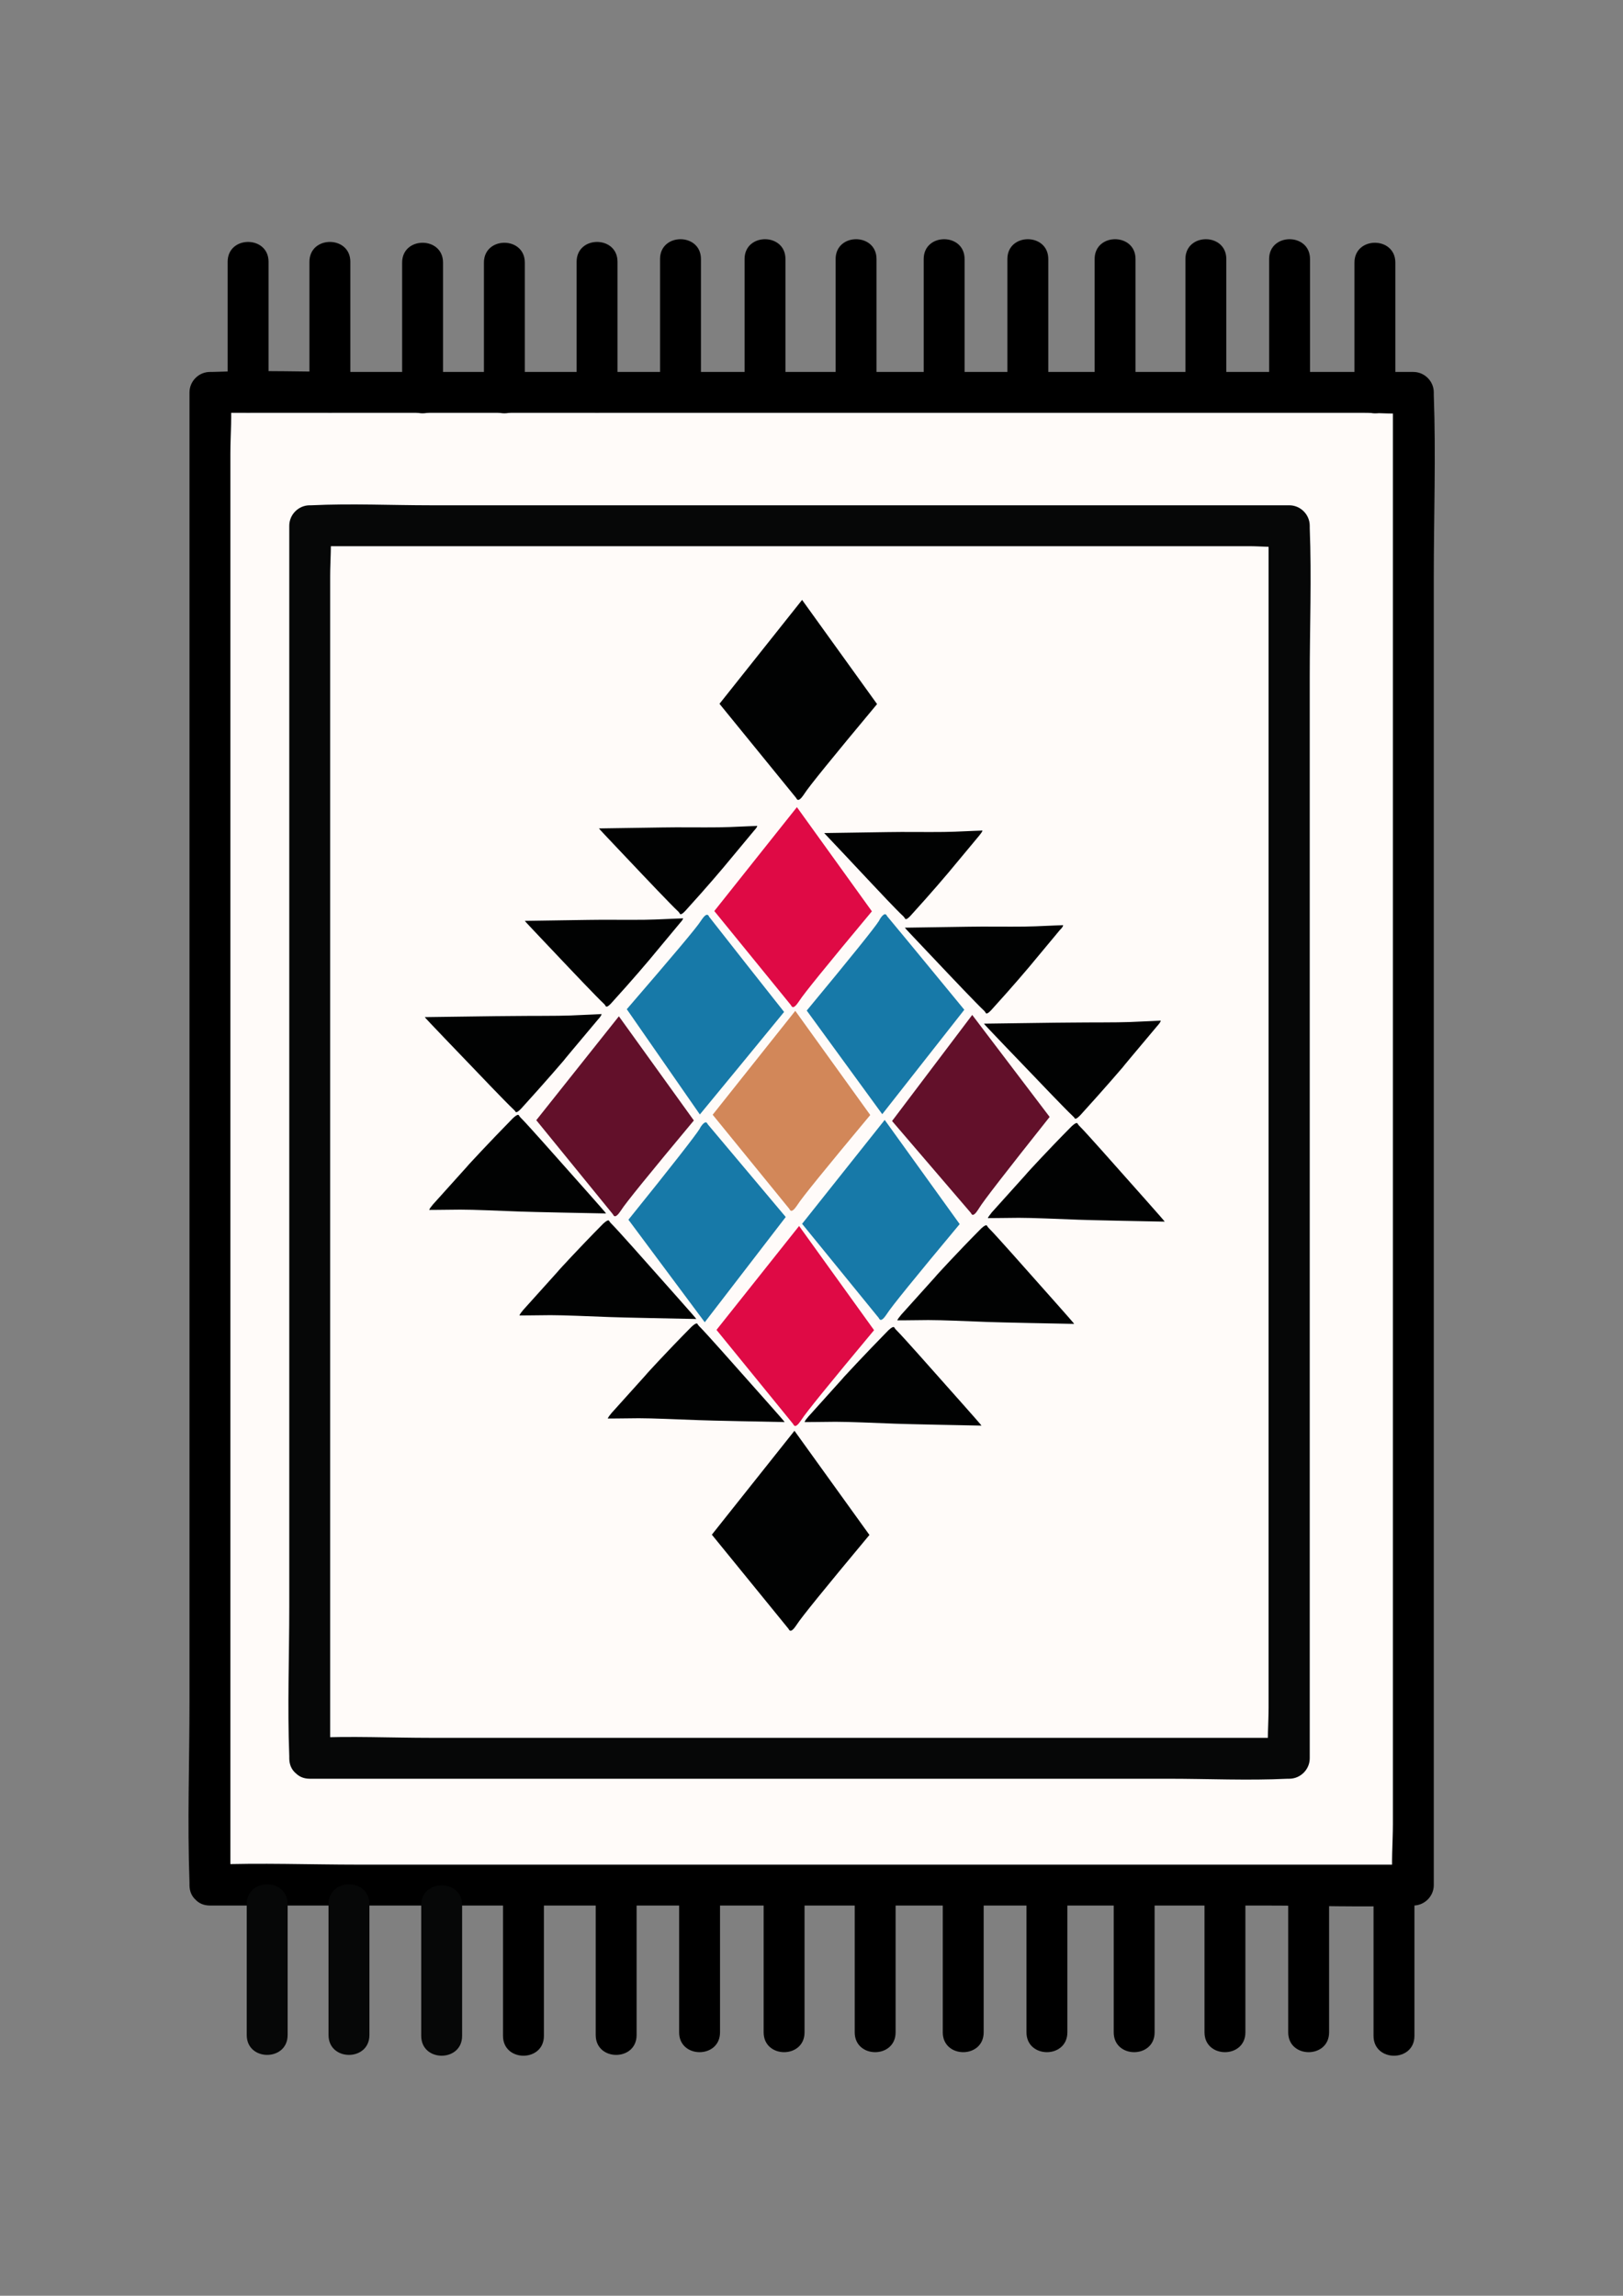 <?xml version="1.0" encoding="utf-8"?>
<!-- Generator: Adobe Illustrator 22.1.0, SVG Export Plug-In . SVG Version: 6.00 Build 0)  -->
<svg version="1.1" id="Calque_1" xmlns="http://www.w3.org/2000/svg" xmlns:xlink="http://www.w3.org/1999/xlink" x="0px" y="0px"
	 viewBox="0 0 595.3 841.9" style="enable-background:new 0 0 595.3 841.9;" xml:space="preserve">
<rect x="0" y="0" width="595.3" height="841.9" fill="#808080" stroke="none"/>
<style type="text/css">
	.st0{fill:#FFFBF9;}
	.st1{fill:#060707;}
	.st2{fill:#542B12;}
	.st3{fill:#010202;}
	.st4{fill:none;stroke:#000000;stroke-miterlimit:10;}
	.st5{fill:#D28759;}
	.st6{fill:#DF0A45;}
	.st7{fill:#1779A8;}
	.st8{fill:#62102A;}
</style>
<g>
	<rect x="77" y="144" class="st0" width="441.3" height="547.3"/>
	<g>
		<path d="M77,698.8c14.6,0,29.3,0,43.9,0c35.2,0,70.3,0,105.5,0c42.4,0,84.7,0,127.1,0c36.8,0,73.6,0,110.4,0
			c17.8,0,35.8,0.7,53.7,0c0.3,0,0.5,0,0.8,0c4.1,0,7.5-3.4,7.5-7.5c0-18.2,0-36.4,0-54.6c0-43.7,0-87.3,0-131
			c0-52.6,0-105.3,0-157.9c0-45.5,0-91,0-136.5c0-22.1,0.8-44.3,0-66.4c0-0.3,0-0.6,0-1c0-4.1-3.4-7.5-7.5-7.5
			c-14.6,0-29.3,0-43.9,0c-35.2,0-70.3,0-105.5,0c-42.4,0-84.7,0-127.1,0c-36.8,0-73.6,0-110.4,0c-17.8,0-35.8-0.7-53.7,0
			c-0.3,0-0.5,0-0.8,0c-4.1,0-7.5,3.4-7.5,7.5c0,18.2,0,36.4,0,54.6c0,43.7,0,87.3,0,131c0,52.6,0,105.3,0,157.9
			c0,45.5,0,91,0,136.5c0,22.1-0.8,44.3,0,66.4c0,0.3,0,0.6,0,1c0,9.7,15,9.7,15,0c0-18.2,0-36.4,0-54.6c0-43.7,0-87.3,0-131
			c0-52.6,0-105.3,0-157.9c0-45.5,0-91,0-136.5c0-15,0-30,0-45c0-7,0.7-14.4,0-21.4c0-0.3,0-0.6,0-1c-2.5,2.5-5,5-7.5,7.5
			c14.6,0,29.3,0,43.9,0c35.2,0,70.3,0,105.5,0c42.4,0,84.7,0,127.1,0c36.8,0,73.6,0,110.4,0c12.1,0,24.2,0,36.3,0
			c5.7,0,11.7,0.6,17.4,0c0.2,0,0.5,0,0.8,0c-2.5-2.5-5-5-7.5-7.5c0,18.2,0,36.4,0,54.6c0,43.7,0,87.3,0,131c0,52.6,0,105.3,0,157.9
			c0,45.5,0,91,0,136.5c0,15,0,30,0,45c0,7-0.7,14.4,0,21.4c0,0.3,0,0.6,0,1c2.5-2.5,5-5,7.5-7.5c-14.6,0-29.3,0-43.9,0
			c-35.2,0-70.3,0-105.5,0c-42.4,0-84.7,0-127.1,0c-36.8,0-73.6,0-110.4,0c-17.8,0-35.8-0.7-53.7,0c-0.3,0-0.5,0-0.8,0
			C67.3,683.8,67.3,698.8,77,698.8z"/>
	</g>
</g>
<g>
	<rect x="113.6" y="192.8" class="st0" width="359.3" height="452"/>
	<g>
		<path class="st1" d="M113.6,652.3c11.9,0,23.7,0,35.6,0c28.7,0,57.3,0,86,0c34.5,0,69.1,0,103.6,0c29.9,0,59.8,0,89.6,0
			c14.6,0,29.3,0.7,43.9,0c0.2,0,0.4,0,0.6,0c4.1,0,7.5-3.4,7.5-7.5c0-15,0-30,0-45c0-36,0-72.1,0-108.1c0-43.4,0-86.8,0-130.3
			c0-37.7,0-75.3,0-113c0-18.2,0.7-36.6,0-54.8c0-0.3,0-0.5,0-0.8c0-4.1-3.4-7.5-7.5-7.5c-11.9,0-23.7,0-35.6,0c-28.7,0-57.3,0-86,0
			c-34.5,0-69.1,0-103.6,0c-29.9,0-59.8,0-89.6,0c-14.6,0-29.3-0.7-43.9,0c-0.2,0-0.4,0-0.6,0c-4.1,0-7.5,3.4-7.5,7.5
			c0,15,0,30,0,45c0,36,0,72.1,0,108.1c0,43.4,0,86.8,0,130.3c0,37.7,0,75.3,0,113c0,18.2-0.7,36.6,0,54.8c0,0.3,0,0.5,0,0.8
			c0,9.7,15,9.7,15,0c0-15,0-30,0-45c0-36,0-72.1,0-108.1c0-43.4,0-86.8,0-130.3c0-37.7,0-75.3,0-113c0-12.4,0-24.7,0-37.1
			c0-5.8,0.6-11.9,0-17.7c0-0.3,0-0.5,0-0.8c-2.5,2.5-5,5-7.5,7.5c11.9,0,23.7,0,35.6,0c28.7,0,57.3,0,86,0c34.5,0,69.1,0,103.6,0
			c29.9,0,59.8,0,89.6,0c9.9,0,19.9,0,29.8,0c4.5,0,9.5,0.6,14,0c0.2,0,0.4,0,0.6,0c-2.5-2.5-5-5-7.5-7.5c0,15,0,30,0,45
			c0,36,0,72.1,0,108.1c0,43.4,0,86.8,0,130.3c0,37.7,0,75.3,0,113c0,12.4,0,24.7,0,37.1c0,5.8-0.6,11.9,0,17.7c0,0.3,0,0.5,0,0.8
			c2.5-2.5,5-5,7.5-7.5c-11.9,0-23.7,0-35.6,0c-28.7,0-57.3,0-86,0c-34.5,0-69.1,0-103.6,0c-29.9,0-59.8,0-89.6,0
			c-14.6,0-29.3-0.7-43.9,0c-0.2,0-0.4,0-0.6,0C104,637.3,104,652.3,113.6,652.3z"/>
	</g>
</g>
<g>
	<line class="st2" x1="91" y1="96" x2="91" y2="144"/>
	<g>
		<path d="M83.5,96c0,16,0,32,0,48c0,9.7,15,9.7,15,0c0-16,0-32,0-48C98.5,86.3,83.5,86.3,83.5,96L83.5,96z"/>
	</g>
</g>
<g>
	<line class="st2" x1="121" y1="96" x2="121" y2="144"/>
	<g>
		<path d="M113.5,96c0,16,0,32,0,48c0,9.7,15,9.7,15,0c0-16,0-32,0-48C128.5,86.3,113.5,86.3,113.5,96L113.5,96z"/>
	</g>
</g>
<g>
	<line class="st2" x1="155" y1="96.3" x2="155" y2="144.3"/>
	<g>
		<path d="M147.5,96.3c0,16,0,32,0,48c0,9.7,15,9.7,15,0c0-16,0-32,0-48C162.5,86.6,147.5,86.6,147.5,96.3L147.5,96.3z"/>
	</g>
</g>
<g>
	<line class="st2" x1="185" y1="96.3" x2="185" y2="144.3"/>
	<g>
		<path d="M177.5,96.3c0,16,0,32,0,48c0,9.7,15,9.7,15,0c0-16,0-32,0-48C192.5,86.6,177.5,86.6,177.5,96.3L177.5,96.3z"/>
	</g>
</g>
<g>
	<line class="st2" x1="219" y1="96" x2="219" y2="144"/>
	<g>
		<path d="M211.5,96c0,16,0,32,0,48c0,9.7,15,9.7,15,0c0-16,0-32,0-48C226.5,86.3,211.5,86.3,211.5,96L211.5,96z"/>
	</g>
</g>
<g>
	<line class="st2" x1="249.6" y1="95" x2="249.6" y2="143"/>
	<g>
		<path d="M242.1,95c0,16,0,32,0,48c0,9.7,15,9.7,15,0c0-16,0-32,0-48C257.1,85.3,242.1,85.3,242.1,95L242.1,95z"/>
	</g>
</g>
<g>
	<line class="st2" x1="280.6" y1="95" x2="280.6" y2="143"/>
	<g>
		<path d="M273.1,95c0,16,0,32,0,48c0,9.7,15,9.7,15,0c0-16,0-32,0-48C288.1,85.3,273.1,85.3,273.1,95L273.1,95z"/>
	</g>
</g>
<g>
	<line class="st2" x1="314" y1="95" x2="314" y2="143"/>
	<g>
		<path d="M306.5,95c0,16,0,32,0,48c0,9.7,15,9.7,15,0c0-16,0-32,0-48C321.5,85.3,306.5,85.3,306.5,95L306.5,95z"/>
	</g>
</g>
<g>
	<line class="st2" x1="346.3" y1="95" x2="346.3" y2="143"/>
	<g>
		<path d="M338.8,95c0,16,0,32,0,48c0,9.7,15,9.7,15,0c0-16,0-32,0-48C353.8,85.3,338.8,85.3,338.8,95L338.8,95z"/>
	</g>
</g>
<g>
	<line class="st2" x1="377" y1="95" x2="377" y2="143"/>
	<g>
		<path d="M369.5,95c0,16,0,32,0,48c0,9.7,15,9.7,15,0c0-16,0-32,0-48C384.5,85.3,369.5,85.3,369.5,95L369.5,95z"/>
	</g>
</g>
<g>
	<line class="st2" x1="409" y1="95" x2="409" y2="143"/>
	<g>
		<path d="M401.5,95c0,16,0,32,0,48c0,9.7,15,9.7,15,0c0-16,0-32,0-48C416.5,85.3,401.5,85.3,401.5,95L401.5,95z"/>
	</g>
</g>
<g>
	<line class="st2" x1="442.3" y1="95" x2="442.3" y2="143"/>
	<g>
		<path d="M434.8,95c0,16,0,32,0,48c0,9.7,15,9.7,15,0c0-16,0-32,0-48C449.8,85.3,434.8,85.3,434.8,95L434.8,95z"/>
	</g>
</g>
<g>
	<line class="st2" x1="473" y1="95" x2="473" y2="143"/>
	<g>
		<path d="M465.5,95c0,16,0,32,0,48c0,9.7,15,9.7,15,0c0-16,0-32,0-48C480.5,85.3,465.5,85.3,465.5,95L465.5,95z"/>
	</g>
</g>
<g>
	<line class="st2" x1="504.3" y1="96.3" x2="504.3" y2="144.3"/>
	<g>
		<path d="M496.8,96.3c0,16,0,32,0,48c0,9.7,15,9.7,15,0c0-16,0-32,0-48C511.8,86.6,496.8,86.6,496.8,96.3L496.8,96.3z"/>
	</g>
</g>
<g>
	<line class="st0" x1="98" y1="698.3" x2="98" y2="746.3"/>
	<g>
		<path class="st1" d="M90.5,698.3c0,16,0,32,0,48c0,9.7,15,9.7,15,0c0-16,0-32,0-48C105.5,688.6,90.5,688.6,90.5,698.3L90.5,698.3z
			"/>
	</g>
</g>
<g>
	<line class="st0" x1="128" y1="698.3" x2="128" y2="746.3"/>
	<g>
		<path class="st1" d="M120.5,698.3c0,16,0,32,0,48c0,9.7,15,9.7,15,0c0-16,0-32,0-48C135.5,688.6,120.5,688.6,120.5,698.3
			L120.5,698.3z"/>
	</g>
</g>
<g>
	<line class="st0" x1="162" y1="698.6" x2="162" y2="746.6"/>
	<g>
		<path class="st1" d="M154.5,698.6c0,16,0,32,0,48c0,9.7,15,9.7,15,0c0-16,0-32,0-48C169.5,689,154.5,689,154.5,698.6L154.5,698.6z
			"/>
	</g>
</g>
<g>
	<line class="st2" x1="192" y1="698.6" x2="192" y2="746.6"/>
	<g>
		<path d="M184.5,698.6c0,16,0,32,0,48c0,9.7,15,9.7,15,0c0-16,0-32,0-48C199.5,689,184.5,689,184.5,698.6L184.5,698.6z"/>
	</g>
</g>
<g>
	<line class="st2" x1="226" y1="698.3" x2="226" y2="746.3"/>
	<g>
		<path d="M218.5,698.3c0,16,0,32,0,48c0,9.7,15,9.7,15,0c0-16,0-32,0-48C233.5,688.6,218.5,688.6,218.5,698.3L218.5,698.3z"/>
	</g>
</g>
<g>
	<line class="st2" x1="256.6" y1="697.3" x2="256.6" y2="745.3"/>
	<g>
		<path d="M249.1,697.3c0,16,0,32,0,48c0,9.7,15,9.7,15,0c0-16,0-32,0-48C264.1,687.6,249.1,687.6,249.1,697.3L249.1,697.3z"/>
	</g>
</g>
<g>
	<line class="st2" x1="287.6" y1="697.3" x2="287.6" y2="745.3"/>
	<g>
		<path d="M280.1,697.3c0,16,0,32,0,48c0,9.7,15,9.7,15,0c0-16,0-32,0-48C295.1,687.6,280.1,687.6,280.1,697.3L280.1,697.3z"/>
	</g>
</g>
<g>
	<line class="st2" x1="321" y1="697.3" x2="321" y2="745.3"/>
	<g>
		<path d="M313.5,697.3c0,16,0,32,0,48c0,9.7,15,9.7,15,0c0-16,0-32,0-48C328.5,687.6,313.5,687.6,313.5,697.3L313.5,697.3z"/>
	</g>
</g>
<g>
	<line class="st2" x1="353.3" y1="697.3" x2="353.3" y2="745.3"/>
	<g>
		<path d="M345.8,697.3c0,16,0,32,0,48c0,9.7,15,9.7,15,0c0-16,0-32,0-48C360.8,687.6,345.8,687.6,345.8,697.3L345.8,697.3z"/>
	</g>
</g>
<g>
	<line class="st2" x1="384" y1="697.3" x2="384" y2="745.3"/>
	<g>
		<path d="M376.5,697.3c0,16,0,32,0,48c0,9.7,15,9.7,15,0c0-16,0-32,0-48C391.5,687.6,376.5,687.6,376.5,697.3L376.5,697.3z"/>
	</g>
</g>
<g>
	<line class="st2" x1="416" y1="697.3" x2="416" y2="745.3"/>
	<g>
		<path d="M408.5,697.3c0,16,0,32,0,48c0,9.7,15,9.7,15,0c0-16,0-32,0-48C423.5,687.6,408.5,687.6,408.5,697.3L408.5,697.3z"/>
	</g>
</g>
<g>
	<line class="st2" x1="449.3" y1="697.3" x2="449.3" y2="745.3"/>
	<g>
		<path d="M441.8,697.3c0,16,0,32,0,48c0,9.7,15,9.7,15,0c0-16,0-32,0-48C456.8,687.6,441.8,687.6,441.8,697.3L441.8,697.3z"/>
	</g>
</g>
<g>
	<line class="st2" x1="480" y1="697.3" x2="480" y2="745.3"/>
	<g>
		<path d="M472.5,697.3c0,16,0,32,0,48c0,9.7,15,9.7,15,0c0-16,0-32,0-48C487.5,687.6,472.5,687.6,472.5,697.3L472.5,697.3z"/>
	</g>
</g>
<g>
	<line class="st2" x1="511.3" y1="698.6" x2="511.3" y2="746.6"/>
	<g>
		<path d="M503.8,698.6c0,16,0,32,0,48c0,9.7,15,9.7,15,0c0-16,0-32,0-48C518.8,689,503.8,689,503.8,698.6L503.8,698.6z"/>
	</g>
</g>
<path class="st3" d="M360.3,304.6c-0.1-0.1-0.3,0-0.3,0c0,0-3.3,0.1-9.8,0.4c-4.6,0.2-12.4,0.1-19.6,0.1c0,0-4.1,0-28.2,0.4l-0.1,0
	c1.9,2,15.3,16.2,16,17c1.1,1.2,2.3,2.4,3.4,3.6c0,0,7.1,7.6,9.6,9.9c0,0,0,0,0,0c0,0,0.1,0.1,0.2,0.2c0.1,0.1,0.2,0.3,0.3,0.4
	c0.2,0.3,0.2,0.4,0.3,0.4c0.5,0.4,1.9-1.2,1.9-1.2c8.1-8.9,13.8-15.7,13.8-15.7c0.1-0.1,3.9-4.7,11.4-13.7
	C359.5,306,360.5,304.8,360.3,304.6z"/>
<path class="st4" d="M346.7,307.3"/>
<path class="st4" d="M314.6,319.1"/>
<path class="st3" d="M277.7,302.9c-0.1-0.1-0.3,0-0.3,0c0,0-3.3,0.1-9.8,0.4c-4.6,0.2-12.4,0.1-19.6,0.1c0,0-4.1,0-28.2,0.4l-0.1,0
	c-0.1,0.1,11.7,12.4,16,17c0,0,10.6,11.2,13,13.4c0,0,0.1,0.1,0.2,0.2c0.1,0.1,0.2,0.3,0.3,0.4c0.2,0.3,0.2,0.4,0.3,0.4
	c0.5,0.4,1.9-1.2,1.9-1.2c8.1-8.9,13.8-15.7,13.8-15.7c0.1-0.1,3.9-4.7,11.4-13.7C276.9,304.3,277.9,303.1,277.7,302.9z"/>
<path class="st3" d="M389.9,339.3c-0.1-0.1-0.3,0-0.3,0c0,0-3.3,0.1-9.8,0.4c-4.6,0.2-12.4,0.1-19.6,0.1c0,0-4.1,0-28.2,0.4l-0.1,0
	c-0.1,0.1,11.7,12.4,16,17c0,0,10.6,11.2,13,13.4c0,0,0.1,0.1,0.2,0.2c0.1,0.1,0.2,0.3,0.3,0.4c0.2,0.3,0.2,0.4,0.3,0.4
	c0.5,0.4,1.9-1.2,1.9-1.2c8.1-8.9,13.8-15.7,13.8-15.7c0.1-0.1,3.9-4.7,11.4-13.7C389.1,340.8,390.1,339.6,389.9,339.3z"/>
<path class="st3" d="M250.5,336.8c-0.1-0.1-0.3,0-0.3,0c0,0-3.3,0.1-9.8,0.4c-4.6,0.2-12.4,0.1-19.6,0.1c0,0-4.1,0-28.2,0.4l-0.1,0
	c-0.1,0.1,11.7,12.4,16,17c0,0,10.6,11.2,13,13.4c0,0,0.1,0.1,0.2,0.2c0.1,0.1,0.2,0.3,0.3,0.4c0.2,0.3,0.2,0.4,0.3,0.4
	c0.5,0.4,1.9-1.2,1.9-1.2c8.1-8.9,13.8-15.7,13.8-15.7c0.1-0.1,3.9-4.7,11.4-13.7C249.7,338.2,250.7,337,250.5,336.8z"/>
<path class="st3" d="M425.7,374.3c-0.1-0.1-0.3,0-0.3,0c0,0-3.7,0.2-11,0.5c-5.1,0.2-13.9,0.1-21.9,0.2c0,0-4.6,0-31.5,0.4l-0.1,0
	c-0.1,0.1,13.1,13.8,17.9,18.8c0,0,11.9,12.5,14.5,14.9c0,0,0.1,0.1,0.3,0.3c0.2,0.2,0.3,0.3,0.4,0.4c0.2,0.3,0.2,0.4,0.3,0.4
	c0.5,0.4,2.1-1.4,2.1-1.4c9-9.9,15.4-17.4,15.4-17.4c0.1-0.2,4.3-5.2,12.7-15.2C424.8,375.9,425.9,374.6,425.7,374.3z"/>
<path class="st3" d="M220.6,371.9c-0.1-0.1-0.3,0-0.3,0c0,0-3.7,0.2-11,0.5c-5.1,0.2-13.9,0.1-21.9,0.2c0,0-4.6,0-31.5,0.4l-0.1,0
	c-0.1,0.1,13.1,13.8,17.9,18.8c0,0,11.9,12.5,14.5,14.9c0,0,0.1,0.1,0.3,0.3c0.2,0.2,0.3,0.3,0.4,0.4c0.2,0.3,0.2,0.4,0.3,0.4
	c0.5,0.4,2.1-1.4,2.1-1.4c9-9.9,15.4-17.4,15.4-17.4c0.1-0.2,4.3-5.2,12.7-15.2C219.7,373.5,220.8,372.2,220.6,371.9z"/>
<path class="st3" d="M362.4,446.7c0.1,0.1,0.3,0,0.3,0c0,0,3.7,0,11-0.1c5.1,0,13.9,0.4,21.9,0.7c0,0,4.6,0.2,31.5,0.7l0.1,0
	c0.1-0.1-12.6-14.3-17.2-19.5c0,0-11.4-12.9-13.9-15.4c0,0-0.1-0.1-0.3-0.3c-0.1-0.2-0.3-0.3-0.4-0.5c-0.2-0.3-0.2-0.4-0.3-0.4
	c-0.5-0.4-2.2,1.3-2.2,1.3c-9.4,9.5-16,16.8-16,16.8c-0.1,0.2-4.5,5-13.2,14.7C363.4,445.2,362.2,446.5,362.4,446.7z"/>
<path class="st3" d="M157.5,443.7c0.1,0.1,0.3,0,0.3,0c0,0,3.7,0,11-0.1c5.1,0,13.9,0.4,21.9,0.7c0,0,4.6,0.2,31.5,0.7l0.1,0
	c0.1-0.1-12.6-14.3-17.2-19.5c0,0-11.4-12.9-13.9-15.4c0,0-0.1-0.1-0.3-0.3c-0.1-0.2-0.3-0.3-0.4-0.5c-0.2-0.3-0.2-0.4-0.3-0.4
	c-0.5-0.4-2.2,1.3-2.2,1.3c-9.4,9.6-16,16.8-16,16.8c-0.1,0.2-4.5,5-13.2,14.7C158.4,442.2,157.3,443.5,157.5,443.7z"/>
<path class="st3" d="M190.6,482.4c0.1,0.1,0.3,0,0.3,0c0,0,3.7,0,11-0.1c5.1,0,13.9,0.4,21.9,0.7c0,0,4.6,0.2,31.5,0.7l0.1,0
	c0.1-0.1-12.6-14.3-17.2-19.5c0,0-11.4-12.9-13.9-15.4c0,0-0.1-0.1-0.3-0.3c-0.1-0.2-0.3-0.3-0.4-0.5c-0.2-0.3-0.2-0.4-0.3-0.4
	c-0.5-0.4-2.2,1.3-2.2,1.3c-9.4,9.5-16,16.8-16,16.8c-0.1,0.2-4.5,5-13.2,14.7C191.5,480.9,190.4,482.2,190.6,482.4z"/>
<path class="st3" d="M329.2,484.2c0.1,0.1,0.3,0,0.3,0c0,0,3.7,0,11-0.1c5.1,0,13.9,0.4,21.9,0.7c0,0,4.6,0.2,31.5,0.7l0.1,0
	c0.1-0.1-12.6-14.3-17.2-19.5c0,0-11.4-12.9-13.9-15.4c0,0-0.1-0.1-0.3-0.3c-0.1-0.2-0.3-0.3-0.4-0.5c-0.2-0.3-0.2-0.4-0.3-0.4
	c-0.5-0.4-2.2,1.3-2.2,1.3c-9.4,9.5-16,16.8-16,16.8c-0.1,0.2-4.5,5-13.2,14.7C330.2,482.7,329,483.9,329.2,484.2z"/>
<path class="st3" d="M223,520.2c0.1,0.1,0.3,0,0.3,0c0,0,3.7,0,11-0.1c5.1,0,13.9,0.4,21.9,0.7c0,0,4.6,0.2,31.5,0.7l0.1,0
	c0.1-0.1-12.6-14.3-17.2-19.5c0,0-11.4-12.9-13.9-15.4c0,0-0.1-0.1-0.3-0.3c-0.1-0.2-0.3-0.3-0.4-0.5c-0.2-0.3-0.2-0.4-0.3-0.4
	c-0.5-0.4-2.2,1.3-2.2,1.3c-9.4,9.5-16,16.8-16,16.8c-0.1,0.2-4.5,5-13.2,14.7C223.9,518.7,222.8,520,223,520.2z"/>
<path class="st3" d="M295.2,521.5c0.1,0.1,0.3,0,0.3,0c0,0,3.7,0,11-0.1c5.1,0,13.9,0.4,21.9,0.7c0,0,4.6,0.2,31.5,0.7l0.1,0
	c0.1-0.1-12.6-14.3-17.2-19.5c0,0-11.4-12.9-13.9-15.4c0,0-0.1-0.1-0.3-0.3c-0.1-0.2-0.3-0.3-0.4-0.5c-0.2-0.3-0.2-0.4-0.3-0.4
	c-0.5-0.4-2.2,1.3-2.2,1.3c-9.4,9.6-16,16.8-16,16.8c-0.1,0.2-4.5,5-13.2,14.7C296.1,520,295,521.2,295.2,521.5z"/>
<path class="st5" d="M291.7,370.7c-10.1,12.7-20.2,25.4-30.3,38.1c9.4,11.5,18.7,23,28.1,34.5l0,0c0.1,0.2,0.3,0.6,0.6,0.7
	c0.9,0.3,2.2-1.9,2.5-2.3c1.5-2.4,10-12.9,26.6-32.8"/>
<path class="st6" d="M292.3,296c-10.1,12.7-20.2,25.4-30.3,38.1c9.4,11.5,18.7,23,28.1,34.5l0,0c0.1,0.2,0.3,0.6,0.6,0.7
	c0.9,0.3,2.2-1.9,2.5-2.3c1.5-2.4,10-12.9,26.6-32.8"/>
<path class="st7" d="M256.7,408.7c10.3-12.5,20.6-25,30.9-37.6c-9.2-11.6-18.4-23.3-27.5-34.9l0,0c-0.1-0.2-0.2-0.6-0.6-0.7
	c-0.9-0.3-2.2,1.9-2.5,2.3c-1.5,2.4-10.2,12.7-27.1,32.3"/>
<path class="st7" d="M323.6,408.6c10-12.8,20.1-25.5,30.1-38.3c-9.4-11.4-18.8-22.9-28.3-34.3l0,0c-0.1-0.2-0.3-0.6-0.6-0.7
	c-0.9-0.3-2.2,1.9-2.4,2.4c-1.5,2.4-10,13-26.5,32.9"/>
<path class="st7" d="M258.5,484.9c9.9-12.9,19.8-25.7,29.7-38.6c-9.5-11.3-19.1-22.7-28.6-34l0,0c-0.1-0.2-0.3-0.6-0.6-0.7
	c-0.9-0.2-2.2,1.9-2.4,2.4c-1.5,2.4-9.8,13.1-26.1,33.3"/>
<path class="st7" d="M324.5,410.7c-10.1,12.7-20.2,25.4-30.3,38.1c9.4,11.5,18.7,23,28.1,34.5l0,0c0.1,0.2,0.3,0.6,0.6,0.7
	c0.9,0.3,2.2-1.9,2.5-2.3c1.5-2.4,10-12.9,26.6-32.8"/>
<path class="st8" d="M227,372.7c-10.1,12.7-20.2,25.4-30.3,38.1c9.4,11.5,18.7,23,28.1,34.5l0,0c0.1,0.2,0.3,0.6,0.6,0.7
	c0.9,0.3,2.2-1.9,2.5-2.3c1.5-2.4,10-12.9,26.6-32.8"/>
<path class="st8" d="M356.6,372.2c-9.8,13-19.6,25.9-29.4,38.9c9.6,11.2,19.3,22.5,28.9,33.7l0,0c0.1,0.2,0.3,0.6,0.6,0.7
	c0.9,0.2,2.1-2,2.4-2.4c1.4-2.4,9.7-13.1,25.9-33.5"/>
<path class="st6" d="M293.1,449.6c-10.1,12.7-20.2,25.4-30.3,38.1c9.4,11.5,18.7,23,28.1,34.5l0,0c0.1,0.2,0.3,0.6,0.6,0.7
	c0.9,0.3,2.2-1.9,2.5-2.3c1.5-2.4,10-12.9,26.6-32.8"/>
<path class="st3" d="M291.4,524.7c-10.1,12.7-20.2,25.4-30.3,38.1c9.4,11.5,18.7,23,28.1,34.5l0,0c0.1,0.2,0.3,0.6,0.6,0.7
	c0.9,0.3,2.2-1.9,2.5-2.3c1.5-2.4,10-12.9,26.6-32.8"/>
<path class="st3" d="M294.2,220c-10.1,12.7-20.2,25.4-30.3,38.1c9.4,11.5,18.7,23,28.1,34.5l0,0c0.1,0.2,0.3,0.6,0.6,0.7
	c0.9,0.3,2.2-1.9,2.5-2.3c1.5-2.4,10-12.9,26.6-32.8"/>
</svg>
